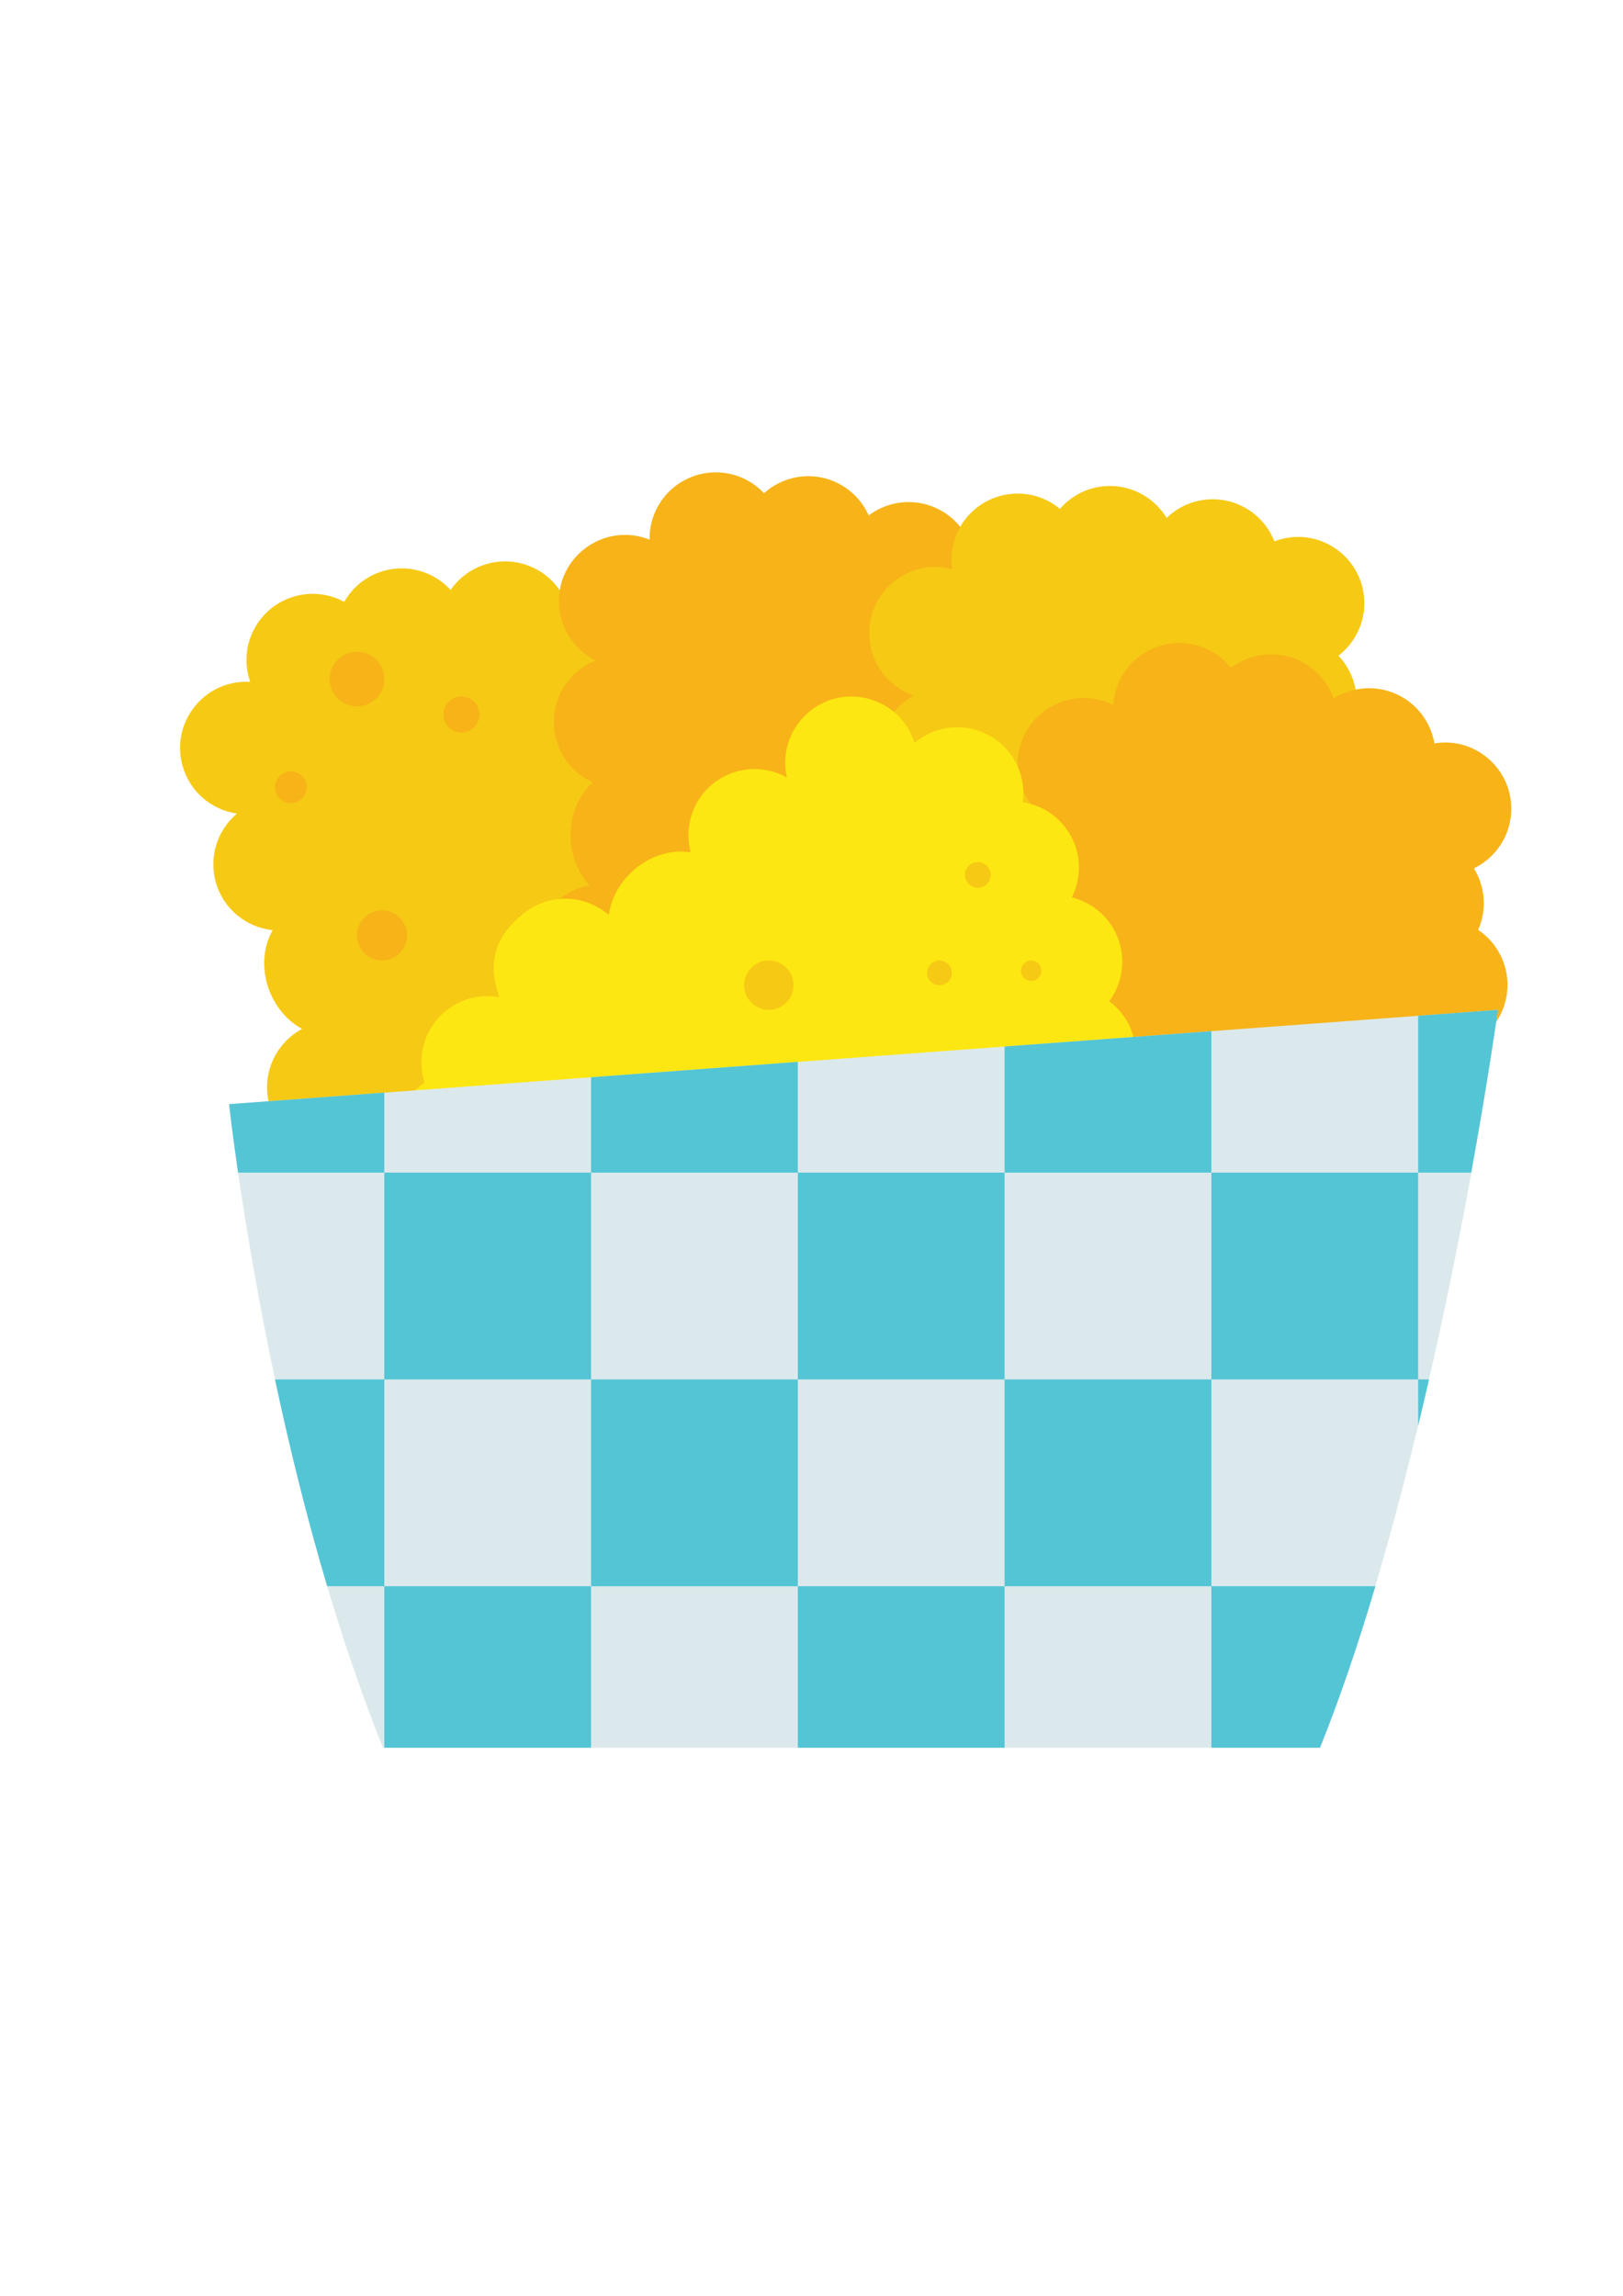 <?xml version="1.0" encoding="UTF-8" standalone="no"?>
<!-- Created with Inkscape (http://www.inkscape.org/) -->

<svg
   width="210mm"
   height="297mm"
   viewBox="0 0 210 297"
   version="1.1"
   id="svg1"
   inkscape:version="1.3 (0e150ed6c4, 2023-07-21)"
   sodipodi:docname="nuggets.svg"
   xmlns:inkscape="http://www.inkscape.org/namespaces/inkscape"
   xmlns:sodipodi="http://sodipodi.sourceforge.net/DTD/sodipodi-0.dtd"
   xmlns="http://www.w3.org/2000/svg"
   xmlns:svg="http://www.w3.org/2000/svg">
  <sodipodi:namedview
     id="namedview1"
     pagecolor="#ffffff"
     bordercolor="#000000"
     borderopacity="0.25"
     inkscape:showpageshadow="2"
     inkscape:pageopacity="0.0"
     inkscape:pagecheckerboard="0"
     inkscape:deskcolor="#d1d1d1"
     inkscape:document-units="mm"
     inkscape:zoom="0.51717104"
     inkscape:cx="380.91847"
     inkscape:cy="573.3113"
     inkscape:window-width="1920"
     inkscape:window-height="1017"
     inkscape:window-x="-8"
     inkscape:window-y="-8"
     inkscape:window-maximized="1"
     inkscape:current-layer="layer1" />
  <defs
     id="defs1" />
  <g
     inkscape:label="Warstwa 1"
     inkscape:groupmode="layer"
     id="layer1">
    <g
       id="g272"
       transform="matrix(0.265,0,0,0.265,-423.891,-387.879)">&#10;	<g
   id="g261">&#10;		<path
   style="fill:#f6c914"
   d="m 1970.383,1941.101 c -3.063,-10.714 -11.189,-18.619 -21.038,-21.851 4.672,-12.126 1.583,-25.204 -6.785,-33.941 10,-7.885 14.808,-21.292 11.091,-34.299 -3.464,-12.116 -13.403,-20.605 -24.983,-22.845 0.145,-10.688 -4.923,-20.675 -13.659,-26.854 6.983,-7.991 9.914,-19.23 6.78,-30.188 -5.9,-20.636 -30.004,-30.011 -48.34,-18.463 -7.502,-11.727 -22.05,-17.682 -36.124,-13.659 -7.49,2.142 -13.604,6.753 -17.709,12.702 -8.019,-8.76 -20.557,-12.787 -32.751,-9.301 -8.469,2.422 -15.162,8.009 -19.203,15.101 -7.178,-3.884 -15.817,-5.086 -24.283,-2.665 -17.508,5.003 -27.875,23.745 -21.614,41.741 -22.337,-1.312 -39.102,19.812 -33,41.158 3.62,12.662 14.306,21.366 26.55,23.118 -9.47,7.951 -13.938,20.996 -10.32,33.653 3.737,13.07 14.999,21.931 27.734,23.271 -9.516,16.799 -1.781,39.541 14.389,48.199 -13.189,7.016 -20.159,22.497 -15.888,37.434 7.607,26.62 27.558,26.31 34.277,26.897 -4.432,7.413 -5.938,16.544 -3.379,25.498 3.898,13.637 15.991,22.684 29.401,23.389 4.206,18.525 22.905,28.949 40.397,23.947 9.938,-2.843 17.428,-10.043 21.046,-18.926 7.755,10.721 21.63,16.016 35.086,12.167 9.542,-2.726 16.839,-9.472 20.609,-17.864 7.637,5.132 17.397,6.999 26.938,4.273 20.593,-5.887 30.008,-29.938 18.493,-48.289 18.403,-4.48 28.386,-23.103 23.473,-40.286 -2.611,-9.132 -8.91,-16.188 -16.806,-20.087 8.981,-7.999 13.145,-20.688 9.618,-33.03 z"
   id="path251" />
&#10;		<path
   style="fill:#f7b318"
   d="m 2107.291,1942.537 c 0.464,-11.135 -4.764,-21.194 -13.093,-27.363 8.249,-10.041 9.431,-23.424 4.236,-34.349 11.974,-4.341 20.757,-15.553 21.318,-29.07 0.525,-12.59 -6.241,-23.775 -16.524,-29.545 3.498,-10.099 1.831,-21.172 -4.52,-29.785 9.144,-5.389 15.461,-15.132 15.936,-26.526 0.892,-21.442 -19.04,-37.922 -40.077,-32.734 -3.432,-13.487 -15.368,-23.718 -29.991,-24.33 -7.785,-0.324 -15.041,2.133 -20.81,6.488 -4.854,-10.84 -15.489,-18.605 -28.161,-19.133 -8.799,-0.362 -16.913,2.835 -22.979,8.293 -5.592,-5.946 -13.414,-9.805 -22.211,-10.172 -18.193,-0.759 -33.928,13.769 -33.647,32.827 -20.792,-8.275 -43.348,6.501 -44.273,28.685 -0.548,13.155 6.857,24.782 17.929,30.295 -11.491,4.569 -19.835,15.545 -20.383,28.7 -0.566,13.579 7.338,25.531 19.003,30.81 -14.317,12.954 -14.128,36.973 -1.505,50.283 -14.727,2.511 -26.213,15.012 -26.857,30.534 -1.155,27.66 17.878,33.644 24.072,36.318 -6.538,5.636 -10.839,13.833 -11.23,23.137 -0.587,14.17 8.043,26.56 20.551,31.448 -1.836,18.913 12.633,34.685 30.812,35.443 10.327,0.431 19.703,-4.049 25.932,-11.342 3.989,12.615 15.493,22.006 29.477,22.587 9.914,0.411 18.965,-3.691 25.182,-10.473 5.634,7.273 14.313,12.117 24.224,12.532 21.402,0.889 37.902,-18.98 32.748,-40.018 18.879,1.537 34.214,-12.999 34.955,-30.854 0.398,-9.492 -3.364,-18.171 -9.632,-24.356 11.039,-4.775 18.984,-15.508 19.518,-28.33 z"
   id="path252" />
&#10;		<path
   style="fill:#f6c914"
   d="m 2280.164,1931.695 c -0.915,-11.105 -7.343,-20.441 -16.374,-25.533 6.946,-10.981 6.465,-24.414 -0.04,-34.61 11.346,-5.788 18.676,-18.002 17.563,-31.479 -1.036,-12.56 -9.131,-22.823 -20.049,-27.28 2.222,-10.454 -0.798,-21.239 -8.165,-29 8.405,-6.474 13.471,-16.928 12.535,-28.291 -1.768,-21.385 -23.58,-35.279 -43.815,-27.527 -5.075,-12.964 -18.185,-21.639 -32.771,-20.436 -7.764,0.638 -14.66,3.972 -19.845,9.007 -6.161,-10.156 -17.67,-16.547 -30.312,-15.505 -8.776,0.724 -16.434,4.901 -21.776,11.07 -6.284,-5.212 -14.523,-8.077 -23.299,-7.348 -18.148,1.493 -31.965,17.853 -29.336,36.729 -21.652,-5.641 -42.212,11.81 -40.385,33.937 1.083,13.123 9.866,23.745 21.532,27.847 -10.834,5.957 -17.76,17.878 -16.678,30.996 1.116,13.549 10.437,24.432 22.665,28.229 -12.608,14.626 -9.452,38.438 4.721,50.085 -14.302,4.31 -24.155,18.134 -22.878,33.616 2.275,27.595 21.899,31.179 28.377,33.068 -5.79,6.399 -9.047,15.065 -8.285,24.348 1.169,14.133 11.266,25.362 24.282,28.667 0.515,18.996 16.821,32.857 34.956,31.364 10.3,-0.852 19.053,-6.455 24.331,-14.462 5.516,12.027 18.094,19.921 32.042,18.772 9.889,-0.815 18.365,-6.006 23.693,-13.503 6.491,6.521 15.699,10.253 25.591,9.438 21.345,-1.757 35.263,-23.513 27.549,-43.755 18.926,-0.805 32.343,-17.127 30.873,-34.939 -0.779,-9.468 -5.583,-17.615 -12.568,-22.977 10.367,-6.102 16.922,-17.735 15.866,-30.528 z"
   id="path253" />
&#10;		<path
   style="fill:#f7b318"
   d="m 2315.654,2037.919 c 1.363,-11.059 -3.034,-21.509 -10.838,-28.329 9.03,-9.341 11.289,-22.588 6.996,-33.896 12.284,-3.358 21.942,-13.825 23.596,-27.249 1.537,-12.511 -4.3,-24.206 -14.085,-30.788 4.304,-9.784 3.538,-20.956 -2.098,-30.051 9.548,-4.635 16.631,-13.838 18.027,-25.151 2.616,-21.3 -15.916,-39.342 -37.304,-35.864 -2.332,-13.723 -13.403,-24.884 -27.93,-26.672 -7.734,-0.954 -15.161,0.909 -21.264,4.784 -3.966,-11.193 -13.935,-19.796 -26.527,-21.345 -8.737,-1.074 -17.085,1.455 -23.566,6.408 -5.099,-6.376 -12.579,-10.856 -21.322,-11.928 -18.071,-2.227 -34.929,10.984 -36.191,29.998 -20.056,-9.926 -43.729,2.98 -46.441,25.016 -1.607,13.066 4.834,25.259 15.421,31.645 -11.82,3.626 -21.024,13.889 -22.635,26.956 -1.66,13.49 5.252,26.045 16.454,32.251 -15.318,11.751 -17.069,35.709 -5.563,49.995 -14.881,1.313 -27.339,12.844 -29.236,28.263 -3.381,27.479 15.104,34.979 21.064,38.146 -6.973,5.085 -11.924,12.909 -13.066,22.153 -1.727,14.075 5.873,27.125 17.947,33.004 -3.357,18.702 9.789,35.594 27.85,37.819 10.26,1.26 19.965,-2.445 26.764,-9.214 2.957,12.896 13.664,23.186 27.555,24.893 9.846,1.212 19.2,-2.145 25.945,-8.402 5.028,7.704 13.284,13.233 23.136,14.443 21.255,2.619 39.309,-15.849 35.871,-37.241 18.692,3.061 35.149,-10.189 37.334,-27.929 1.159,-9.428 -1.887,-18.385 -7.634,-25.053 11.387,-3.864 20.174,-13.92 21.74,-26.662 z"
   id="path254" />
&#10;		<path
   style="fill:#fde712"
   d="m 1999.648,2110.132 c 8.92,-6.679 13.414,-17.082 12.928,-27.438 12.991,0.047 24.112,-7.5 29.297,-18.428 10.928,6.535 25.167,6.25 35.998,-1.854 10.089,-7.554 14.479,-19.865 12.451,-31.481 10.036,-3.672 17.566,-11.96 20.226,-22.325 9.952,3.677 21.498,2.414 30.625,-4.417 17.175,-12.866 17.353,-38.726 0.037,-51.747 8.282,-11.19 8.663,-26.902 -0.107,-38.624 -4.67,-6.235 -11.159,-10.303 -18.181,-12.023 5.329,-10.612 4.631,-23.759 -2.973,-33.915 -5.279,-7.046 -12.886,-11.317 -20.951,-12.563 1.072,-8.09 -0.879,-16.59 -6.157,-23.638 -10.911,-14.583 -32.116,-17.589 -46.705,-5.33 -6.732,-21.342 -32.438,-29.48 -50.211,-16.175 -10.537,7.889 -14.869,20.982 -12.146,33.044 -10.801,-6.019 -24.581,-5.547 -35.117,2.342 -10.881,8.147 -15.149,21.824 -11.865,34.202 -19.09,-2.905 -37.583,12.423 -39.918,30.614 -11.25,-9.822 -28.199,-10.821 -40.635,-1.512 -22.164,16.591 -14.77,35.121 -12.928,41.614 -8.499,-1.508 -17.569,0.34 -25.028,5.92 -11.353,8.502 -15.5,23.022 -11.381,35.804 -15.815,10.528 -18.893,31.713 -7.99,46.282 6.196,8.272 15.592,12.706 25.182,12.922 -7.256,11.062 -7.26,25.913 1.131,37.117 5.943,7.941 14.843,12.361 24.031,12.893 -2.077,8.967 -0.344,18.749 5.604,26.693 12.833,17.145 38.659,17.376 51.706,0.083 10.739,15.599 31.697,18.295 46.005,7.584 7.604,-5.696 11.952,-14.095 12.784,-22.858 10.671,5.536 24.012,4.908 34.288,-2.786 z"
   id="path255" />
&#10;		<path
   style="fill:#f7b318"
   d="m 1749.341,1848.009 c 0,4.273 -3.464,7.736 -7.737,7.736 -4.275,0 -7.738,-3.463 -7.738,-7.736 0,-4.272 3.463,-7.737 7.738,-7.737 4.272,-10e-4 7.737,3.464 7.737,7.737 z"
   id="path256" />
&#10;		<circle
   style="fill:#f7b318"
   cx="1773.884"
   cy="1795.208"
   r="13.338"
   id="circle256" />
&#10;		<circle
   style="fill:#f7b318"
   cx="1824.866"
   cy="1812.494"
   r="8.783"
   id="circle257" />
&#10;		<path
   style="fill:#f7b318"
   d="m 1798.353,1920.334 c 0,6.757 -5.477,12.234 -12.234,12.234 -6.757,0 -12.235,-5.478 -12.235,-12.234 0,-6.756 5.478,-12.234 12.235,-12.234 6.757,0 12.234,5.477 12.234,12.234 z"
   id="path257" />
&#10;		<path
   style="fill:#f6c914"
   d="m 1987.04,1944.627 c 0,6.658 -5.4,12.059 -12.059,12.059 -6.66,0 -12.059,-5.4 -12.059,-12.059 0,-6.66 5.399,-12.059 12.059,-12.059 6.659,0 12.059,5.399 12.059,12.059 z"
   id="path258" />
&#10;		<path
   style="fill:#f6c914"
   d="m 2064.348,1938.622 c 0,3.344 -2.709,6.055 -6.054,6.055 -3.345,0 -6.057,-2.711 -6.057,-6.055 0,-3.345 2.713,-6.054 6.057,-6.054 3.344,0 6.054,2.709 6.054,6.054 z"
   id="path259" />
&#10;		<path
   style="fill:#f6c914"
   d="m 2083.284,1890.769 c 0,3.463 -2.81,6.271 -6.271,6.271 -3.464,0 -6.271,-2.808 -6.271,-6.271 0,-3.461 2.806,-6.27 6.271,-6.27 3.461,10e-4 6.271,2.809 6.271,6.27 z"
   id="path260" />
&#10;		<path
   style="fill:#f6c914"
   d="m 2108.04,1937.553 c 0,2.754 -2.229,4.984 -4.985,4.984 -2.75,0 -4.984,-2.23 -4.984,-4.984 0,-2.754 2.235,-4.984 4.984,-4.984 2.756,-10e-4 4.985,2.229 4.985,4.984 z"
   id="path261" />
&#10;	</g>
&#10;	<g
   id="g271">&#10;		<path
   style="fill:#dce9ec"
   d="m 2330.945,1956.686 c -10.601,77.037 -42.272,249.423 -86.853,360.199 h -457.524 c -22.847,-56.885 -40.054,-120.331 -52.703,-179.792 -10.876,-51.199 -19.343,-105.829 -22.412,-134.376 z"
   id="path262" />
&#10;		<g
   id="g270">&#10;			<path
   style="fill:#53c5d5"
   d="m 1787.228,1997.083 v 39.055 h -71.393 c -3.042,-20.96 -4.381,-33.422 -4.381,-33.422 z"
   id="path263" />
&#10;			<rect
   x="1787.223"
   y="2036.142"
   style="fill:#53c5d5"
   width="100.958"
   height="100.958"
   id="rect263" />
&#10;			<polygon
   style="fill:#53c5d5"
   points="1888.182,1989.588 1989.138,1982.071 1989.138,2036.138 1888.182,2036.138 "
   id="polygon263" />
&#10;			<rect
   x="1989.14"
   y="2036.142"
   style="fill:#53c5d5"
   width="100.956"
   height="100.958"
   id="rect264" />
&#10;			<rect
   x="1888.181"
   y="2137.1"
   style="fill:#53c5d5"
   width="100.959"
   height="100.957"
   id="rect265" />
&#10;			<polygon
   style="fill:#53c5d5"
   points="2090.092,1974.58 2191.046,1967.086 2191.046,2036.138 2090.092,2036.138 "
   id="polygon265" />
&#10;			<rect
   x="2090.096"
   y="2137.096"
   style="fill:#53c5d5"
   width="100.961"
   height="100.96"
   id="rect266" />
&#10;			<rect
   x="2191.057"
   y="2036.138"
   style="fill:#53c5d5"
   width="100.958"
   height="100.958"
   id="rect267" />
&#10;			<path
   style="fill:#53c5d5"
   d="m 2330.945,1956.686 c 0,0 -4.406,32.016 -13.033,79.453 h -25.888 v -76.566 z"
   id="path267" />
&#10;			<path
   style="fill:#53c5d5"
   d="m 2271.157,2238.047 c -8.199,27.612 -17.232,54.406 -27.064,78.838 h -53.046 v -78.838 z"
   id="path268" />
&#10;			<rect
   x="1787.228"
   y="2238.047"
   style="fill:#53c5d5"
   width="100.954"
   height="78.838"
   id="rect268" />
&#10;			<path
   style="fill:#53c5d5"
   d="m 1787.228,2137.093 v 100.954 h -27.886 c -10.377,-34.879 -18.777,-69.46 -25.476,-100.954 z"
   id="path269" />
&#10;			<rect
   x="1989.138"
   y="2238.047"
   style="fill:#53c5d5"
   width="100.955"
   height="78.838"
   id="rect269" />
&#10;			<path
   style="fill:#53c5d5"
   d="m 2297.333,2137.096 h -5.309 v 22.561 c 1.821,-7.541 3.591,-15.068 5.309,-22.561 z"
   id="path270" />
&#10;		</g>
&#10;	</g>
&#10;</g>
  </g>
</svg>

